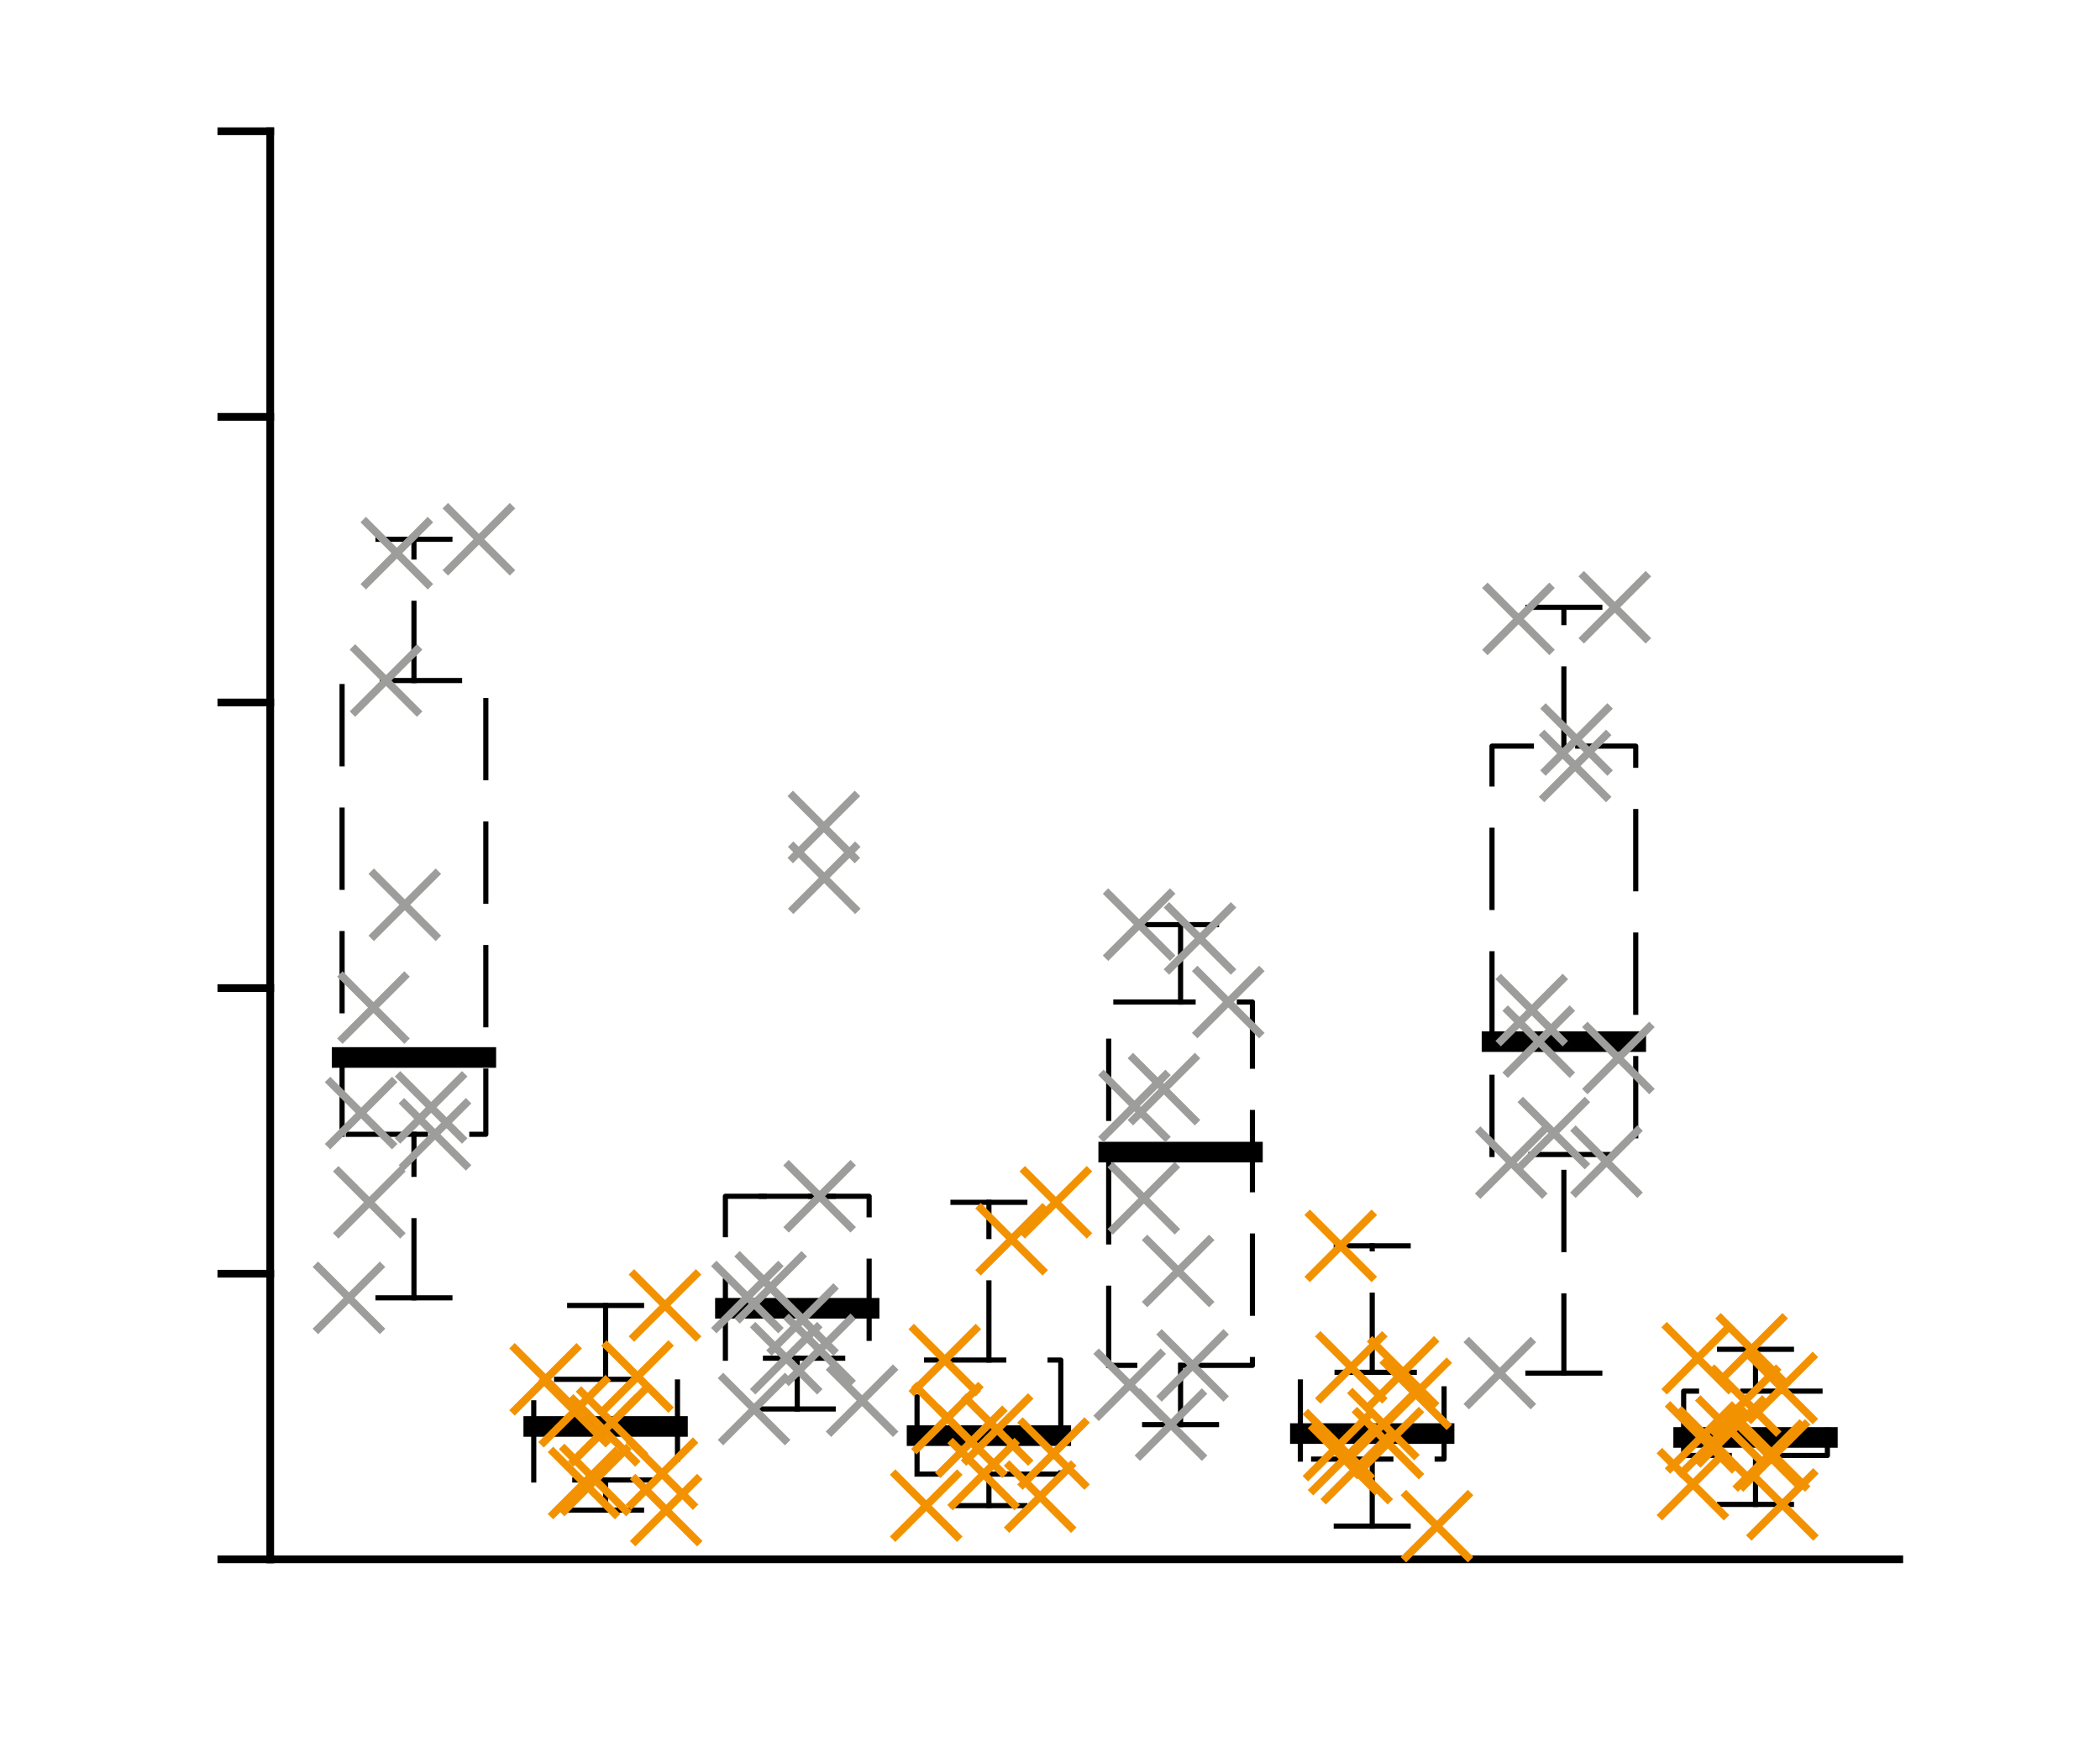 <?xml version="1.0"?>
<!DOCTYPE svg PUBLIC '-//W3C//DTD SVG 1.0//EN'
          'http://www.w3.org/TR/2001/REC-SVG-20010904/DTD/svg10.dtd'>
<svg xmlns:xlink="http://www.w3.org/1999/xlink" style="fill-opacity:1; color-rendering:auto; color-interpolation:auto; text-rendering:auto; stroke:black; stroke-linecap:square; stroke-miterlimit:10; shape-rendering:auto; stroke-opacity:1; fill:black; stroke-dasharray:none; font-weight:normal; stroke-width:1; font-family:'Dialog'; font-style:normal; stroke-linejoin:miter; font-size:12px; stroke-dashoffset:0; image-rendering:auto;" width="272" height="227" xmlns="http://www.w3.org/2000/svg"
><rect width="100%" height="100%" fill="#333333" stroke="none"/><!--Generated by the Batik Graphics2D SVG Generator--><defs id="genericDefs"
  /><g
  ><defs id="defs1"
    ><clipPath clipPathUnits="userSpaceOnUse" id="clipPath1"
      ><path d="M0 0 L272 0 L272 227 L0 227 L0 0 Z"
      /></clipPath
    ></defs
    ><g style="fill:white; stroke:white;"
    ><rect x="0" y="0" width="272" style="clip-path:url(#clipPath1); stroke:none;" height="227"
    /></g
    ><g style="fill:white; text-rendering:optimizeSpeed; color-rendering:optimizeSpeed; image-rendering:optimizeSpeed; shape-rendering:crispEdges; stroke:white; color-interpolation:sRGB;"
    ><rect x="0" width="272" height="227" y="0" style="stroke:none;"
      /><path style="stroke:none;" d="M35 202 L246 202 L246 17 L35 17 Z"
    /></g
    ><g style="text-rendering:geometricPrecision; color-interpolation:linearRGB; color-rendering:optimizeQuality; image-rendering:optimizeQuality; stroke-linejoin:round;"
    ><line y2="202" style="fill:none;" x1="35" x2="246" y1="202"
      /><line y2="17" style="fill:none;" x1="35" x2="35" y1="202"
      /><line y2="202" style="fill:none;" x1="35" x2="28.67" y1="202"
      /><line y2="165" style="fill:none;" x1="35" x2="28.67" y1="165"
      /><line y2="128" style="fill:none;" x1="35" x2="28.67" y1="128"
      /><line y2="91" style="fill:none;" x1="35" x2="28.67" y1="91"
      /><line y2="54" style="fill:none;" x1="35" x2="28.67" y1="54"
      /><line y2="17" style="fill:none;" x1="35" x2="28.67" y1="17"
    /></g
    ><g style="stroke-linecap:butt; text-rendering:geometricPrecision; image-rendering:optimizeQuality; color-rendering:optimizeQuality; stroke-linejoin:bevel; stroke-dasharray:10,6; color-interpolation:linearRGB; stroke-width:0.667; stroke-miterlimit:1;"
    ><line y2="69.857" style="fill:none;" x1="53.618" x2="53.618" y1="88.154"
      /><line y2="146.94" style="fill:none;" x1="53.618" x2="53.618" y1="168.127"
      /><line x1="48.963" x2="58.272" y1="69.857" style="fill:none; stroke-linejoin:round; stroke-dasharray:none; stroke-miterlimit:10;" y2="69.857"
      /><line x1="48.963" x2="58.272" y1="168.127" style="fill:none; stroke-linejoin:round; stroke-dasharray:none; stroke-miterlimit:10;" y2="168.127"
      /><path style="fill:none; stroke-miterlimit:10; stroke-dasharray:none; fill-rule:evenodd; stroke-linejoin:round;" d="M44.309 146.94 L44.309 88.154 L62.926 88.154 L62.926 146.94 L44.309 146.94"
    /></g
    ><g style="stroke-linecap:butt; text-rendering:geometricPrecision; color-rendering:optimizeQuality; image-rendering:optimizeQuality; stroke-linejoin:round; color-interpolation:linearRGB; stroke-width:2.667;"
    ><line y2="136.989" style="fill:none;" x1="44.309" x2="62.926" y1="136.989"
    /></g
    ><g style="stroke-linecap:butt; text-rendering:geometricPrecision; image-rendering:optimizeQuality; color-rendering:optimizeQuality; stroke-linejoin:bevel; stroke-dasharray:10,6; color-interpolation:linearRGB; stroke-width:0.667; stroke-miterlimit:1;"
    ><line y2="169.111" style="fill:none;" x1="78.441" x2="78.441" y1="178.681"
      /><line y2="191.722" style="fill:none;" x1="78.441" x2="78.441" y1="195.621"
      /><line x1="73.787" x2="83.096" y1="169.111" style="fill:none; stroke-linejoin:round; stroke-dasharray:none; stroke-miterlimit:10;" y2="169.111"
      /><line x1="73.787" x2="83.096" y1="195.621" style="fill:none; stroke-linejoin:round; stroke-dasharray:none; stroke-miterlimit:10;" y2="195.621"
      /><path style="fill:none; stroke-miterlimit:10; stroke-dasharray:none; fill-rule:evenodd; stroke-linejoin:round;" d="M69.132 191.722 L69.132 178.681 L87.75 178.681 L87.75 191.722 L69.132 191.722"
    /></g
    ><g style="stroke-linecap:butt; text-rendering:geometricPrecision; color-rendering:optimizeQuality; image-rendering:optimizeQuality; stroke-linejoin:round; color-interpolation:linearRGB; stroke-width:2.667;"
    ><line y2="184.787" style="fill:none;" x1="69.132" x2="87.75" y1="184.787"
    /></g
    ><g style="stroke-linecap:butt; text-rendering:geometricPrecision; image-rendering:optimizeQuality; color-rendering:optimizeQuality; stroke-linejoin:bevel; stroke-dasharray:10,6; color-interpolation:linearRGB; stroke-width:0.667; stroke-miterlimit:1;"
    ><line y2="154.966" style="fill:none;" x1="103.265" x2="103.265" y1="154.966"
      /><line y2="175.944" style="fill:none;" x1="103.265" x2="103.265" y1="182.526"
      /><line x1="98.61" x2="107.919" y1="154.966" style="fill:none; stroke-linejoin:round; stroke-dasharray:none; stroke-miterlimit:10;" y2="154.966"
      /><line x1="98.61" x2="107.919" y1="182.526" style="fill:none; stroke-linejoin:round; stroke-dasharray:none; stroke-miterlimit:10;" y2="182.526"
      /><path style="fill:none; stroke-miterlimit:10; stroke-dasharray:none; fill-rule:evenodd; stroke-linejoin:round;" d="M93.956 175.944 L93.956 154.966 L112.573 154.966 L112.573 175.944 L93.956 175.944"
    /></g
    ><g style="stroke-linecap:butt; text-rendering:geometricPrecision; color-rendering:optimizeQuality; image-rendering:optimizeQuality; stroke-linejoin:round; color-interpolation:linearRGB; stroke-width:2.667;"
    ><line y2="169.476" style="fill:none;" x1="93.956" x2="112.573" y1="169.476"
    /></g
    ><g style="stroke-linecap:butt; text-rendering:geometricPrecision; image-rendering:optimizeQuality; color-rendering:optimizeQuality; stroke-linejoin:bevel; stroke-dasharray:10,6; color-interpolation:linearRGB; stroke-width:0.667; stroke-miterlimit:1;"
    ><line y2="155.75" style="fill:none;" x1="128.088" x2="128.088" y1="176.186"
      /><line y2="190.955" style="fill:none;" x1="128.088" x2="128.088" y1="195.045"
      /><line x1="123.434" x2="132.743" y1="155.75" style="fill:none; stroke-linejoin:round; stroke-dasharray:none; stroke-miterlimit:10;" y2="155.75"
      /><line x1="123.434" x2="132.743" y1="195.045" style="fill:none; stroke-linejoin:round; stroke-dasharray:none; stroke-miterlimit:10;" y2="195.045"
      /><path style="fill:none; stroke-miterlimit:10; stroke-dasharray:none; fill-rule:evenodd; stroke-linejoin:round;" d="M118.779 190.955 L118.779 176.186 L137.397 176.186 L137.397 190.955 L118.779 190.955"
    /></g
    ><g style="stroke-linecap:butt; text-rendering:geometricPrecision; color-rendering:optimizeQuality; image-rendering:optimizeQuality; stroke-linejoin:round; color-interpolation:linearRGB; stroke-width:2.667;"
    ><line y2="185.973" style="fill:none;" x1="118.779" x2="137.397" y1="185.973"
    /></g
    ><g style="stroke-linecap:butt; text-rendering:geometricPrecision; image-rendering:optimizeQuality; color-rendering:optimizeQuality; stroke-linejoin:bevel; stroke-dasharray:10,6; color-interpolation:linearRGB; stroke-width:0.667; stroke-miterlimit:1;"
    ><line y2="119.778" style="fill:none;" x1="152.912" x2="152.912" y1="129.805"
      /><line y2="176.876" style="fill:none;" x1="152.912" x2="152.912" y1="184.547"
      /><line x1="148.257" x2="157.566" y1="119.778" style="fill:none; stroke-linejoin:round; stroke-dasharray:none; stroke-miterlimit:10;" y2="119.778"
      /><line x1="148.257" x2="157.566" y1="184.547" style="fill:none; stroke-linejoin:round; stroke-dasharray:none; stroke-miterlimit:10;" y2="184.547"
      /><path style="fill:none; stroke-miterlimit:10; stroke-dasharray:none; fill-rule:evenodd; stroke-linejoin:round;" d="M143.603 176.876 L143.603 129.805 L162.221 129.805 L162.221 176.876 L143.603 176.876"
    /></g
    ><g style="stroke-linecap:butt; text-rendering:geometricPrecision; color-rendering:optimizeQuality; image-rendering:optimizeQuality; stroke-linejoin:round; color-interpolation:linearRGB; stroke-width:2.667;"
    ><line y2="149.244" style="fill:none;" x1="143.603" x2="162.221" y1="149.244"
    /></g
    ><g style="stroke-linecap:butt; text-rendering:geometricPrecision; image-rendering:optimizeQuality; color-rendering:optimizeQuality; stroke-linejoin:bevel; stroke-dasharray:10,6; color-interpolation:linearRGB; stroke-width:0.667; stroke-miterlimit:1;"
    ><line y2="161.39" style="fill:none;" x1="177.735" x2="177.735" y1="177.774"
      /><line y2="189.018" style="fill:none;" x1="177.735" x2="177.735" y1="197.698"
      /><line x1="173.081" x2="182.39" y1="161.39" style="fill:none; stroke-linejoin:round; stroke-dasharray:none; stroke-miterlimit:10;" y2="161.39"
      /><line x1="173.081" x2="182.39" y1="197.698" style="fill:none; stroke-linejoin:round; stroke-dasharray:none; stroke-miterlimit:10;" y2="197.698"
      /><path style="fill:none; stroke-miterlimit:10; stroke-dasharray:none; fill-rule:evenodd; stroke-linejoin:round;" d="M168.427 189.018 L168.427 177.774 L187.044 177.774 L187.044 189.018 L168.427 189.018"
    /></g
    ><g style="stroke-linecap:butt; text-rendering:geometricPrecision; color-rendering:optimizeQuality; image-rendering:optimizeQuality; stroke-linejoin:round; color-interpolation:linearRGB; stroke-width:2.667;"
    ><line y2="185.708" style="fill:none;" x1="168.427" x2="187.044" y1="185.708"
    /></g
    ><g style="stroke-linecap:butt; text-rendering:geometricPrecision; image-rendering:optimizeQuality; color-rendering:optimizeQuality; stroke-linejoin:bevel; stroke-dasharray:10,6; color-interpolation:linearRGB; stroke-width:0.667; stroke-miterlimit:1;"
    ><line y2="78.667" style="fill:none;" x1="202.559" x2="202.559" y1="96.653"
      /><line y2="149.555" style="fill:none;" x1="202.559" x2="202.559" y1="177.87"
      /><line x1="197.904" x2="207.213" y1="78.667" style="fill:none; stroke-linejoin:round; stroke-dasharray:none; stroke-miterlimit:10;" y2="78.667"
      /><line x1="197.904" x2="207.213" y1="177.87" style="fill:none; stroke-linejoin:round; stroke-dasharray:none; stroke-miterlimit:10;" y2="177.87"
      /><path style="fill:none; stroke-miterlimit:10; stroke-dasharray:none; fill-rule:evenodd; stroke-linejoin:round;" d="M193.25 149.555 L193.25 96.653 L211.868 96.653 L211.868 149.555 L193.25 149.555"
    /></g
    ><g style="stroke-linecap:butt; text-rendering:geometricPrecision; color-rendering:optimizeQuality; image-rendering:optimizeQuality; stroke-linejoin:round; color-interpolation:linearRGB; stroke-width:2.667;"
    ><line y2="134.938" style="fill:none;" x1="193.25" x2="211.868" y1="134.938"
    /></g
    ><g style="stroke-linecap:butt; text-rendering:geometricPrecision; image-rendering:optimizeQuality; color-rendering:optimizeQuality; stroke-linejoin:bevel; stroke-dasharray:10,6; color-interpolation:linearRGB; stroke-width:0.667; stroke-miterlimit:1;"
    ><line y2="174.794" style="fill:none;" x1="227.382" x2="227.382" y1="180.211"
      /><line y2="188.546" style="fill:none;" x1="227.382" x2="227.382" y1="194.885"
      /><line x1="222.728" x2="232.037" y1="174.794" style="fill:none; stroke-linejoin:round; stroke-dasharray:none; stroke-miterlimit:10;" y2="174.794"
      /><line x1="222.728" x2="232.037" y1="194.885" style="fill:none; stroke-linejoin:round; stroke-dasharray:none; stroke-miterlimit:10;" y2="194.885"
      /><path style="fill:none; stroke-miterlimit:10; stroke-dasharray:none; fill-rule:evenodd; stroke-linejoin:round;" d="M218.073 188.546 L218.073 180.211 L236.691 180.211 L236.691 188.546 L218.073 188.546"
    /></g
    ><g style="stroke-linecap:butt; text-rendering:geometricPrecision; color-rendering:optimizeQuality; image-rendering:optimizeQuality; stroke-linejoin:round; color-interpolation:linearRGB; stroke-width:2.667;"
    ><line y2="186.207" style="fill:none;" x1="218.073" x2="236.691" y1="186.207"
    /></g
    ><g transform="translate(56.343,146.94)" style="stroke-linecap:butt; fill:rgb(157,157,156); text-rendering:geometricPrecision; color-rendering:optimizeQuality; image-rendering:optimizeQuality; color-interpolation:linearRGB; stroke:rgb(157,157,156);"
    ><path style="fill:none;" d="M-4 -4 L4 4 M-4 4 L4 -4"
      /><path d="M-4 -4 L4 4 M-4 4 L4 -4" style="fill:none;" transform="translate(-0.502,-3.485)"
      /><path d="M-4 -4 L4 4 M-4 4 L4 -4" style="fill:none;" transform="translate(-6.34,-58.787)"
      /><path d="M-4 -4 L4 4 M-4 4 L4 -4" style="fill:none;" transform="translate(-3.913,-29.732)"
      /><path d="M-4 -4 L4 4 M-4 4 L4 -4" style="fill:none;" transform="translate(-11.145,21.186)"
      /><path d="M-4 -4 L4 4 M-4 4 L4 -4" style="fill:none;" transform="translate(5.686,-77.083)"
      /><path d="M-4 -4 L4 4 M-4 4 L4 -4" style="fill:none;" transform="translate(-8.509,8.809)"
      /><path d="M-4 -4 L4 4 M-4 4 L4 -4" style="fill:none;" transform="translate(-9.568,-2.753)"
      /><path d="M-4 -4 L4 4 M-4 4 L4 -4" style="fill:none;" transform="translate(-4.943,-75.281)"
      /><path d="M-4 -4 L4 4 M-4 4 L4 -4" style="fill:none;" transform="translate(-7.971,-16.418)"
      /><path d="M-4 -4 L4 4 M-4 4 L4 -4" style="fill:none; stroke:rgb(243,146,0);" transform="translate(21.919,38.358)"
      /><path d="M-4 -4 L4 4 M-4 4 L4 -4" style="fill:none; stroke:rgb(243,146,0);" transform="translate(19.309,45.174)"
      /><path d="M-4 -4 L4 4 M-4 4 L4 -4" style="fill:none; stroke:rgb(243,146,0);" transform="translate(29.946,48.68)"
      /><path d="M-4 -4 L4 4 M-4 4 L4 -4" style="fill:none; stroke:rgb(243,146,0);" transform="translate(29.402,43.959)"
      /><path d="M-4 -4 L4 4 M-4 4 L4 -4" style="fill:none; stroke:rgb(243,146,0);" transform="translate(14.325,31.74)"
      /><path d="M-4 -4 L4 4 M-4 4 L4 -4" style="fill:none; stroke:rgb(243,146,0);" transform="translate(26.231,31.38)"
      /><path d="M-4 -4 L4 4 M-4 4 L4 -4" style="fill:none; stroke:rgb(243,146,0);" transform="translate(18.086,35.874)"
      /><path d="M-4 -4 L4 4 M-4 4 L4 -4" style="fill:none; stroke:rgb(243,146,0);" transform="translate(20.757,44.782)"
      /><path d="M-4 -4 L4 4 M-4 4 L4 -4" style="fill:none; stroke:rgb(243,146,0);" transform="translate(22.93,37.335)"
      /><path d="M-4 -4 L4 4 M-4 4 L4 -4" style="fill:none; stroke:rgb(243,146,0);" transform="translate(29.791,22.171)"
      /><path d="M-4 -4 L4 4 M-4 4 L4 -4" style="fill:none;" transform="translate(45.492,29.003)"
      /><path d="M-4 -4 L4 4 M-4 4 L4 -4" style="fill:none;" transform="translate(55.315,34.504)"
      /><path d="M-4 -4 L4 4 M-4 4 L4 -4" style="fill:none;" transform="translate(43.471,19.821)"
      /><path d="M-4 -4 L4 4 M-4 4 L4 -4" style="fill:none;" transform="translate(50.416,-33.236)"
      /><path d="M-4 -4 L4 4 M-4 4 L4 -4" style="fill:none;" transform="translate(49.812,27.926)"
      /><path d="M-4 -4 L4 4 M-4 4 L4 -4" style="fill:none;" transform="translate(47.601,23.991)"
      /><path d="M-4 -4 L4 4 M-4 4 L4 -4" style="fill:none;" transform="translate(50.364,-39.812)"
      /><path d="M-4 -4 L4 4 M-4 4 L4 -4" style="fill:none;" transform="translate(49.815,8.026)"
      /><path d="M-4 -4 L4 4 M-4 4 L4 -4" style="fill:none;" transform="translate(41.328,35.586)"
      /><path d="M-4 -4 L4 4 M-4 4 L4 -4" style="fill:none;" transform="translate(40.458,21.08)"
      /><path d="M-4 -4 L4 4 M-4 4 L4 -4" style="fill:none; stroke:rgb(243,146,0);" transform="translate(80.417,8.809)"
      /><path d="M-4 -4 L4 4 M-4 4 L4 -4" style="fill:none; stroke:rgb(243,146,0);" transform="translate(66.03,29.246)"
      /><path d="M-4 -4 L4 4 M-4 4 L4 -4" style="fill:none; stroke:rgb(243,146,0);" transform="translate(63.623,48.105)"
      /><path d="M-4 -4 L4 4 M-4 4 L4 -4" style="fill:none; stroke:rgb(243,146,0);" transform="translate(72.808,38.241)"
      /><path d="M-4 -4 L4 4 M-4 4 L4 -4" style="fill:none; stroke:rgb(243,146,0);" transform="translate(78.38,46.928)"
      /><path d="M-4 -4 L4 4 M-4 4 L4 -4" style="fill:none; stroke:rgb(243,146,0);" transform="translate(74.685,13.594)"
      /><path d="M-4 -4 L4 4 M-4 4 L4 -4" style="fill:none; stroke:rgb(243,146,0);" transform="translate(66.366,36.763)"
      /><path d="M-4 -4 L4 4 M-4 4 L4 -4" style="fill:none; stroke:rgb(243,146,0);" transform="translate(69.467,39.824)"
      /><path d="M-4 -4 L4 4 M-4 4 L4 -4" style="fill:none; stroke:rgb(243,146,0);" transform="translate(71.062,44.015)"
      /><path d="M-4 -4 L4 4 M-4 4 L4 -4" style="fill:none; stroke:rgb(243,146,0);" transform="translate(80.114,41.356)"
      /><path d="M-4 -4 L4 4 M-4 4 L4 -4" style="fill:none;" transform="translate(90.598,-3.671)"
      /><path d="M-4 -4 L4 4 M-4 4 L4 -4" style="fill:none;" transform="translate(102.746,-17.136)"
      /><path d="M-4 -4 L4 4 M-4 4 L4 -4" style="fill:none;" transform="translate(99.084,-25.375)"
      /><path d="M-4 -4 L4 4 M-4 4 L4 -4" style="fill:none;" transform="translate(94.418,-5.855)"
      /><path d="M-4 -4 L4 4 M-4 4 L4 -4" style="fill:none;" transform="translate(91.198,-27.163)"
      /><path d="M-4 -4 L4 4 M-4 4 L4 -4" style="fill:none;" transform="translate(95.322,37.607)"
      /><path d="M-4 -4 L4 4 M-4 4 L4 -4" style="fill:none;" transform="translate(96.256,17.704)"
      /><path d="M-4 -4 L4 4 M-4 4 L4 -4" style="fill:none;" transform="translate(89.976,32.448)"
      /><path d="M-4 -4 L4 4 M-4 4 L4 -4" style="fill:none;" transform="translate(98.124,29.936)"
      /><path d="M-4 -4 L4 4 M-4 4 L4 -4" style="fill:none;" transform="translate(91.811,8.278)"
      /><path d="M-4 -4 L4 4 M-4 4 L4 -4" style="fill:none; stroke:rgb(243,146,0);" transform="translate(119.387,43.251)"
      /><path d="M-4 -4 L4 4 M-4 4 L4 -4" style="fill:none; stroke:rgb(243,146,0);" transform="translate(122.834,37.533)"
      /><path d="M-4 -4 L4 4 M-4 4 L4 -4" style="fill:none; stroke:rgb(243,146,0);" transform="translate(117.079,40.26)"
      /><path d="M-4 -4 L4 4 M-4 4 L4 -4" style="fill:none; stroke:rgb(243,146,0);" transform="translate(117.751,42.077)"
      /><path d="M-4 -4 L4 4 M-4 4 L4 -4" style="fill:none; stroke:rgb(243,146,0);" transform="translate(123.427,40.001)"
      /><path d="M-4 -4 L4 4 M-4 4 L4 -4" style="fill:none; stroke:rgb(243,146,0);" transform="translate(117.313,14.45)"
      /><path d="M-4 -4 L4 4 M-4 4 L4 -4" style="fill:none; stroke:rgb(243,146,0);" transform="translate(127.028,33.61)"
      /><path d="M-4 -4 L4 4 M-4 4 L4 -4" style="fill:none; stroke:rgb(243,146,0);" transform="translate(129.779,50.757)"
      /><path d="M-4 -4 L4 4 M-4 4 L4 -4" style="fill:none; stroke:rgb(243,146,0);" transform="translate(125.393,30.833)"
      /><path d="M-4 -4 L4 4 M-4 4 L4 -4" style="fill:none; stroke:rgb(243,146,0);" transform="translate(118.679,30.186)"
      /><path d="M-4 -4 L4 4 M-4 4 L4 -4" style="fill:none;" transform="translate(147.676,-47.718)"
      /><path d="M-4 -4 L4 4 M-4 4 L4 -4" style="fill:none;" transform="translate(139.4,3.671)"
      /><path d="M-4 -4 L4 4 M-4 4 L4 -4" style="fill:none;" transform="translate(153.276,-9.887)"
      /><path d="M-4 -4 L4 4 M-4 4 L4 -4" style="fill:none;" transform="translate(152.812,-68.274)"
      /><path d="M-4 -4 L4 4 M-4 4 L4 -4" style="fill:none;" transform="translate(151.737,3.541)"
      /><path d="M-4 -4 L4 4 M-4 4 L4 -4" style="fill:none;" transform="translate(142.058,-16.094)"
      /><path d="M-4 -4 L4 4 M-4 4 L4 -4" style="fill:none;" transform="translate(147.855,-51.144)"
      /><path d="M-4 -4 L4 4 M-4 4 L4 -4" style="fill:none;" transform="translate(137.918,30.929)"
      /><path d="M-4 -4 L4 4 M-4 4 L4 -4" style="fill:none;" transform="translate(144.917,-0.164)"
      /><path d="M-4 -4 L4 4 M-4 4 L4 -4" style="fill:none;" transform="translate(142.961,-12.003)"
      /><path d="M-4 -4 L4 4 M-4 4 L4 -4" style="fill:none;" transform="translate(140.333,-66.77)"
      /><path d="M-4 -4 L4 4 M-4 4 L4 -4" style="fill:none; stroke:rgb(243,146,0);" transform="translate(165.457,39.896)"
      /><path d="M-4 -4 L4 4 M-4 4 L4 -4" style="fill:none; stroke:rgb(243,146,0);" transform="translate(169.699,34.504)"
      /><path d="M-4 -4 L4 4 M-4 4 L4 -4" style="fill:none; stroke:rgb(243,146,0);" transform="translate(163.988,39.267)"
      /><path d="M-4 -4 L4 4 M-4 4 L4 -4" style="fill:none; stroke:rgb(243,146,0);" transform="translate(172.751,41.605)"
      /><path d="M-4 -4 L4 4 M-4 4 L4 -4" style="fill:none; stroke:rgb(243,146,0);" transform="translate(170.534,27.854)"
      /><path d="M-4 -4 L4 4 M-4 4 L4 -4" style="fill:none; stroke:rgb(243,146,0);" transform="translate(174.444,32.859)"
      /><path d="M-4 -4 L4 4 M-4 4 L4 -4" style="fill:none; stroke:rgb(243,146,0);" transform="translate(174.512,47.944)"
      /><path d="M-4 -4 L4 4 M-4 4 L4 -4" style="fill:none; stroke:rgb(243,146,0);" transform="translate(173.446,41.605)"
      /><path d="M-4 -4 L4 4 M-4 4 L4 -4" style="fill:none; stroke:rgb(243,146,0);" transform="translate(162.935,45.323)"
      /><path d="M-4 -4 L4 4 M-4 4 L4 -4" style="fill:none; stroke:rgb(243,146,0);" transform="translate(163.546,29.003)"
      /><path d="M-4 -4 L4 4 M-4 4 L4 -4" style="fill:none; stroke:rgb(243,146,0);" transform="translate(167.904,38.492)"
    /></g
  ></g
></svg
>

